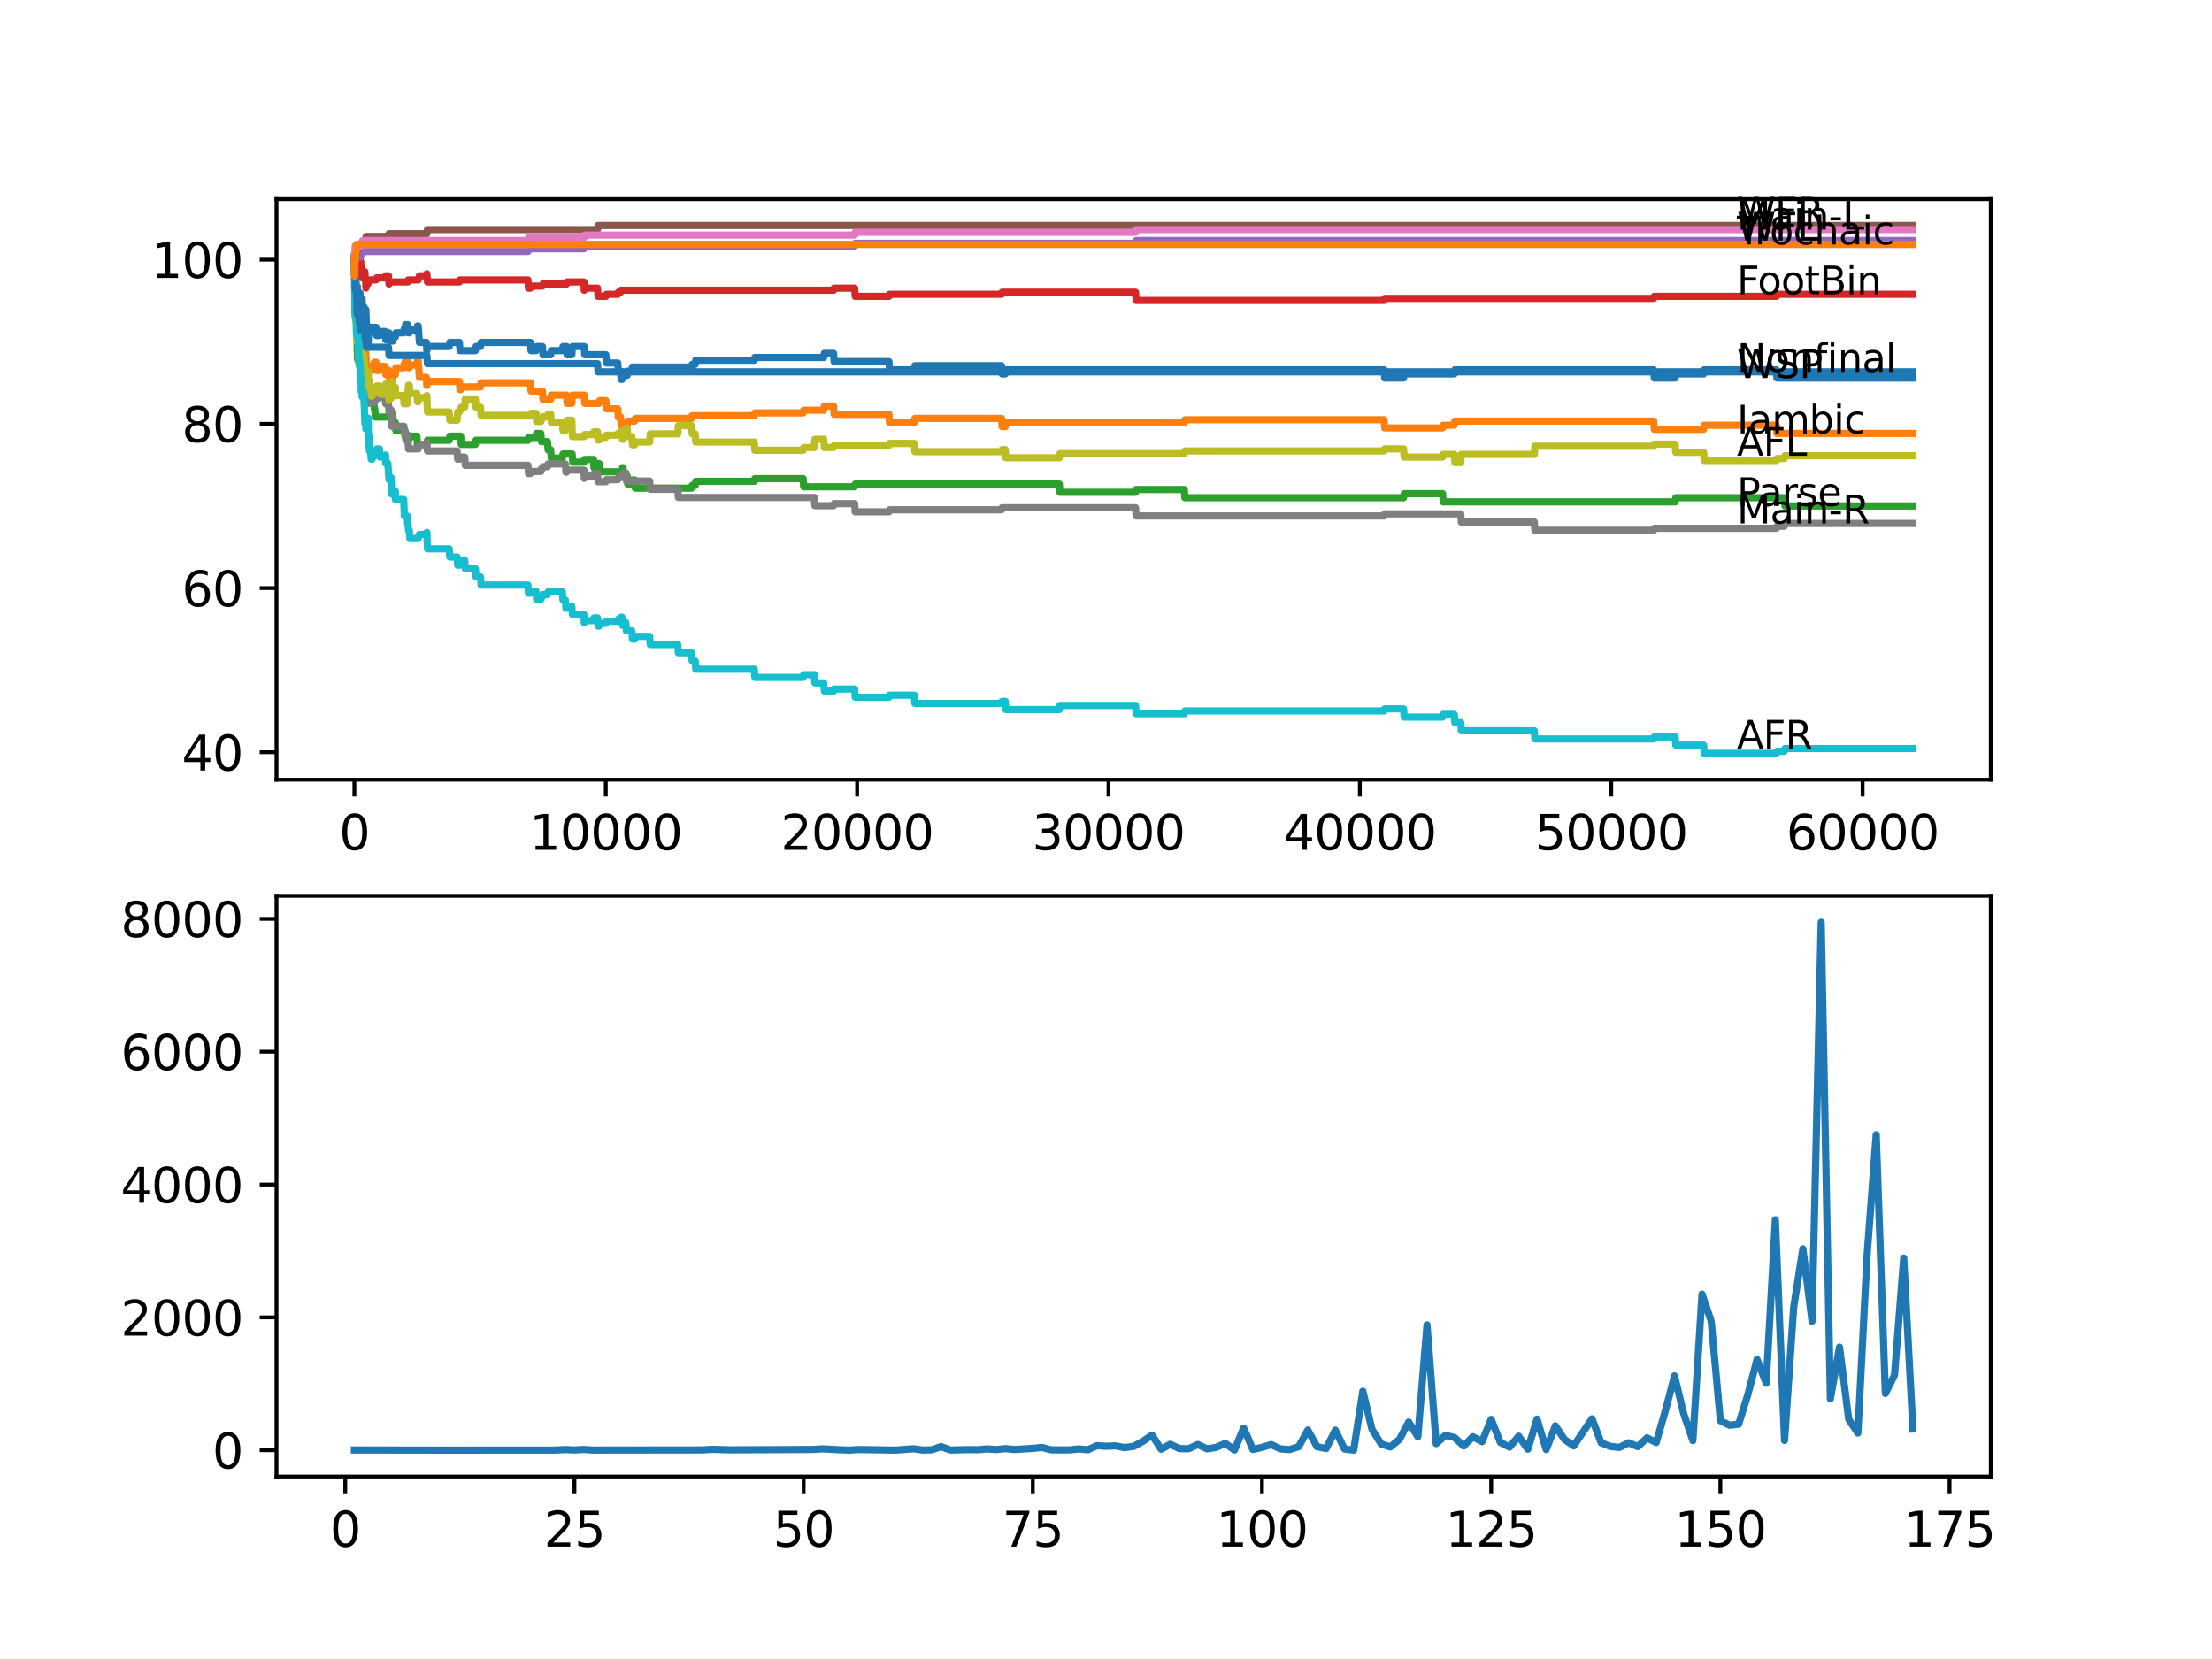 <?xml version="1.0" encoding="utf-8" standalone="no"?>
<!DOCTYPE svg PUBLIC "-//W3C//DTD SVG 1.1//EN"
  "http://www.w3.org/Graphics/SVG/1.1/DTD/svg11.dtd">
<svg xmlns:xlink="http://www.w3.org/1999/xlink" width="460.8pt" height="345.6pt" viewBox="0 0 460.8 345.6" xmlns="http://www.w3.org/2000/svg" version="1.1">
 <defs>
  <style type="text/css">*{stroke-linejoin: round; stroke-linecap: butt}</style>
 </defs>
 <g id="figure_1">
  <g id="patch_1">
   <path d="M 0 345.6 
L 460.8 345.6 
L 460.8 0 
L 0 0 
z
" style="fill: #ffffff"/>
  </g>
  <g id="axes_1">
   <g id="patch_2">
    <path d="M 57.6 162.432 
L 414.72 162.432 
L 414.72 41.472 
L 57.6 41.472 
z
" style="fill: #ffffff"/>
   </g>
   <g id="matplotlib.axis_1">
    <g id="xtick_1">
     <g id="line2d_1">
      <defs>
       <path id="mcb103bb30d" d="M 0 0 
L 0 3.5 
" style="stroke: #000000; stroke-width: 0.8"/>
      </defs>
      <g>
       <use xlink:href="#mcb103bb30d" x="73.827" y="162.432" style="stroke: #000000; stroke-width: 0.8"/>
      </g>
     </g>
     <g id="text_1">
      <!-- 0 -->
      <g transform="translate(70.646 177.03)scale(0.1 -0.1)">
       <defs>
        <path id="DejaVuSans-30" d="M 2034 4250 
Q 1547 4250 1301 3770 
Q 1056 3291 1056 2328 
Q 1056 1369 1301 889 
Q 1547 409 2034 409 
Q 2525 409 2770 889 
Q 3016 1369 3016 2328 
Q 3016 3291 2770 3770 
Q 2525 4250 2034 4250 
z
M 2034 4750 
Q 2819 4750 3233 4129 
Q 3647 3509 3647 2328 
Q 3647 1150 3233 529 
Q 2819 -91 2034 -91 
Q 1250 -91 836 529 
Q 422 1150 422 2328 
Q 422 3509 836 4129 
Q 1250 4750 2034 4750 
z
" transform="scale(0.016)"/>
       </defs>
       <use xlink:href="#DejaVuSans-30"/>
      </g>
     </g>
    </g>
    <g id="xtick_2">
     <g id="line2d_2">
      <g>
       <use xlink:href="#mcb103bb30d" x="126.192" y="162.432" style="stroke: #000000; stroke-width: 0.8"/>
      </g>
     </g>
     <g id="text_2">
      <!-- 10000 -->
      <g transform="translate(110.286 177.03)scale(0.1 -0.1)">
       <defs>
        <path id="DejaVuSans-31" d="M 794 531 
L 1825 531 
L 1825 4091 
L 703 3866 
L 703 4441 
L 1819 4666 
L 2450 4666 
L 2450 531 
L 3481 531 
L 3481 0 
L 794 0 
L 794 531 
z
" transform="scale(0.016)"/>
       </defs>
       <use xlink:href="#DejaVuSans-31"/>
       <use xlink:href="#DejaVuSans-30" x="63.623"/>
       <use xlink:href="#DejaVuSans-30" x="127.246"/>
       <use xlink:href="#DejaVuSans-30" x="190.869"/>
       <use xlink:href="#DejaVuSans-30" x="254.492"/>
      </g>
     </g>
    </g>
    <g id="xtick_3">
     <g id="line2d_3">
      <g>
       <use xlink:href="#mcb103bb30d" x="178.556" y="162.432" style="stroke: #000000; stroke-width: 0.8"/>
      </g>
     </g>
     <g id="text_3">
      <!-- 20000 -->
      <g transform="translate(162.65 177.03)scale(0.1 -0.1)">
       <defs>
        <path id="DejaVuSans-32" d="M 1228 531 
L 3431 531 
L 3431 0 
L 469 0 
L 469 531 
Q 828 903 1448 1529 
Q 2069 2156 2228 2338 
Q 2531 2678 2651 2914 
Q 2772 3150 2772 3378 
Q 2772 3750 2511 3984 
Q 2250 4219 1831 4219 
Q 1534 4219 1204 4116 
Q 875 4013 500 3803 
L 500 4441 
Q 881 4594 1212 4672 
Q 1544 4750 1819 4750 
Q 2544 4750 2975 4387 
Q 3406 4025 3406 3419 
Q 3406 3131 3298 2873 
Q 3191 2616 2906 2266 
Q 2828 2175 2409 1742 
Q 1991 1309 1228 531 
z
" transform="scale(0.016)"/>
       </defs>
       <use xlink:href="#DejaVuSans-32"/>
       <use xlink:href="#DejaVuSans-30" x="63.623"/>
       <use xlink:href="#DejaVuSans-30" x="127.246"/>
       <use xlink:href="#DejaVuSans-30" x="190.869"/>
       <use xlink:href="#DejaVuSans-30" x="254.492"/>
      </g>
     </g>
    </g>
    <g id="xtick_4">
     <g id="line2d_4">
      <g>
       <use xlink:href="#mcb103bb30d" x="230.921" y="162.432" style="stroke: #000000; stroke-width: 0.8"/>
      </g>
     </g>
     <g id="text_4">
      <!-- 30000 -->
      <g transform="translate(215.015 177.03)scale(0.1 -0.1)">
       <defs>
        <path id="DejaVuSans-33" d="M 2597 2516 
Q 3050 2419 3304 2112 
Q 3559 1806 3559 1356 
Q 3559 666 3084 287 
Q 2609 -91 1734 -91 
Q 1441 -91 1130 -33 
Q 819 25 488 141 
L 488 750 
Q 750 597 1062 519 
Q 1375 441 1716 441 
Q 2309 441 2620 675 
Q 2931 909 2931 1356 
Q 2931 1769 2642 2001 
Q 2353 2234 1838 2234 
L 1294 2234 
L 1294 2753 
L 1863 2753 
Q 2328 2753 2575 2939 
Q 2822 3125 2822 3475 
Q 2822 3834 2567 4026 
Q 2313 4219 1838 4219 
Q 1578 4219 1281 4162 
Q 984 4106 628 3988 
L 628 4550 
Q 988 4650 1302 4700 
Q 1616 4750 1894 4750 
Q 2613 4750 3031 4423 
Q 3450 4097 3450 3541 
Q 3450 3153 3228 2886 
Q 3006 2619 2597 2516 
z
" transform="scale(0.016)"/>
       </defs>
       <use xlink:href="#DejaVuSans-33"/>
       <use xlink:href="#DejaVuSans-30" x="63.623"/>
       <use xlink:href="#DejaVuSans-30" x="127.246"/>
       <use xlink:href="#DejaVuSans-30" x="190.869"/>
       <use xlink:href="#DejaVuSans-30" x="254.492"/>
      </g>
     </g>
    </g>
    <g id="xtick_5">
     <g id="line2d_5">
      <g>
       <use xlink:href="#mcb103bb30d" x="283.285" y="162.432" style="stroke: #000000; stroke-width: 0.8"/>
      </g>
     </g>
     <g id="text_5">
      <!-- 40000 -->
      <g transform="translate(267.379 177.03)scale(0.1 -0.1)">
       <defs>
        <path id="DejaVuSans-34" d="M 2419 4116 
L 825 1625 
L 2419 1625 
L 2419 4116 
z
M 2253 4666 
L 3047 4666 
L 3047 1625 
L 3713 1625 
L 3713 1100 
L 3047 1100 
L 3047 0 
L 2419 0 
L 2419 1100 
L 313 1100 
L 313 1709 
L 2253 4666 
z
" transform="scale(0.016)"/>
       </defs>
       <use xlink:href="#DejaVuSans-34"/>
       <use xlink:href="#DejaVuSans-30" x="63.623"/>
       <use xlink:href="#DejaVuSans-30" x="127.246"/>
       <use xlink:href="#DejaVuSans-30" x="190.869"/>
       <use xlink:href="#DejaVuSans-30" x="254.492"/>
      </g>
     </g>
    </g>
    <g id="xtick_6">
     <g id="line2d_6">
      <g>
       <use xlink:href="#mcb103bb30d" x="335.65" y="162.432" style="stroke: #000000; stroke-width: 0.8"/>
      </g>
     </g>
     <g id="text_6">
      <!-- 50000 -->
      <g transform="translate(319.744 177.03)scale(0.1 -0.1)">
       <defs>
        <path id="DejaVuSans-35" d="M 691 4666 
L 3169 4666 
L 3169 4134 
L 1269 4134 
L 1269 2991 
Q 1406 3038 1543 3061 
Q 1681 3084 1819 3084 
Q 2600 3084 3056 2656 
Q 3513 2228 3513 1497 
Q 3513 744 3044 326 
Q 2575 -91 1722 -91 
Q 1428 -91 1123 -41 
Q 819 9 494 109 
L 494 744 
Q 775 591 1075 516 
Q 1375 441 1709 441 
Q 2250 441 2565 725 
Q 2881 1009 2881 1497 
Q 2881 1984 2565 2268 
Q 2250 2553 1709 2553 
Q 1456 2553 1204 2497 
Q 953 2441 691 2322 
L 691 4666 
z
" transform="scale(0.016)"/>
       </defs>
       <use xlink:href="#DejaVuSans-35"/>
       <use xlink:href="#DejaVuSans-30" x="63.623"/>
       <use xlink:href="#DejaVuSans-30" x="127.246"/>
       <use xlink:href="#DejaVuSans-30" x="190.869"/>
       <use xlink:href="#DejaVuSans-30" x="254.492"/>
      </g>
     </g>
    </g>
    <g id="xtick_7">
     <g id="line2d_7">
      <g>
       <use xlink:href="#mcb103bb30d" x="388.014" y="162.432" style="stroke: #000000; stroke-width: 0.8"/>
      </g>
     </g>
     <g id="text_7">
      <!-- 60000 -->
      <g transform="translate(372.108 177.03)scale(0.1 -0.1)">
       <defs>
        <path id="DejaVuSans-36" d="M 2113 2584 
Q 1688 2584 1439 2293 
Q 1191 2003 1191 1497 
Q 1191 994 1439 701 
Q 1688 409 2113 409 
Q 2538 409 2786 701 
Q 3034 994 3034 1497 
Q 3034 2003 2786 2293 
Q 2538 2584 2113 2584 
z
M 3366 4563 
L 3366 3988 
Q 3128 4100 2886 4159 
Q 2644 4219 2406 4219 
Q 1781 4219 1451 3797 
Q 1122 3375 1075 2522 
Q 1259 2794 1537 2939 
Q 1816 3084 2150 3084 
Q 2853 3084 3261 2657 
Q 3669 2231 3669 1497 
Q 3669 778 3244 343 
Q 2819 -91 2113 -91 
Q 1303 -91 875 529 
Q 447 1150 447 2328 
Q 447 3434 972 4092 
Q 1497 4750 2381 4750 
Q 2619 4750 2861 4703 
Q 3103 4656 3366 4563 
z
" transform="scale(0.016)"/>
       </defs>
       <use xlink:href="#DejaVuSans-36"/>
       <use xlink:href="#DejaVuSans-30" x="63.623"/>
       <use xlink:href="#DejaVuSans-30" x="127.246"/>
       <use xlink:href="#DejaVuSans-30" x="190.869"/>
       <use xlink:href="#DejaVuSans-30" x="254.492"/>
      </g>
     </g>
    </g>
   </g>
   <g id="matplotlib.axis_2">
    <g id="ytick_1">
     <g id="line2d_8">
      <defs>
       <path id="mba449dae3f" d="M 0 0 
L -3.5 0 
" style="stroke: #000000; stroke-width: 0.8"/>
      </defs>
      <g>
       <use xlink:href="#mba449dae3f" x="57.6" y="156.706" style="stroke: #000000; stroke-width: 0.8"/>
      </g>
     </g>
     <g id="text_8">
      <!-- 40 -->
      <g transform="translate(37.875 160.505)scale(0.1 -0.1)">
       <use xlink:href="#DejaVuSans-34"/>
       <use xlink:href="#DejaVuSans-30" x="63.623"/>
      </g>
     </g>
    </g>
    <g id="ytick_2">
     <g id="line2d_9">
      <g>
       <use xlink:href="#mba449dae3f" x="57.6" y="122.502" style="stroke: #000000; stroke-width: 0.8"/>
      </g>
     </g>
     <g id="text_9">
      <!-- 60 -->
      <g transform="translate(37.875 126.302)scale(0.1 -0.1)">
       <use xlink:href="#DejaVuSans-36"/>
       <use xlink:href="#DejaVuSans-30" x="63.623"/>
      </g>
     </g>
    </g>
    <g id="ytick_3">
     <g id="line2d_10">
      <g>
       <use xlink:href="#mba449dae3f" x="57.6" y="88.299" style="stroke: #000000; stroke-width: 0.8"/>
      </g>
     </g>
     <g id="text_10">
      <!-- 80 -->
      <g transform="translate(37.875 92.098)scale(0.1 -0.1)">
       <defs>
        <path id="DejaVuSans-38" d="M 2034 2216 
Q 1584 2216 1326 1975 
Q 1069 1734 1069 1313 
Q 1069 891 1326 650 
Q 1584 409 2034 409 
Q 2484 409 2743 651 
Q 3003 894 3003 1313 
Q 3003 1734 2745 1975 
Q 2488 2216 2034 2216 
z
M 1403 2484 
Q 997 2584 770 2862 
Q 544 3141 544 3541 
Q 544 4100 942 4425 
Q 1341 4750 2034 4750 
Q 2731 4750 3128 4425 
Q 3525 4100 3525 3541 
Q 3525 3141 3298 2862 
Q 3072 2584 2669 2484 
Q 3125 2378 3379 2068 
Q 3634 1759 3634 1313 
Q 3634 634 3220 271 
Q 2806 -91 2034 -91 
Q 1263 -91 848 271 
Q 434 634 434 1313 
Q 434 1759 690 2068 
Q 947 2378 1403 2484 
z
M 1172 3481 
Q 1172 3119 1398 2916 
Q 1625 2713 2034 2713 
Q 2441 2713 2670 2916 
Q 2900 3119 2900 3481 
Q 2900 3844 2670 4047 
Q 2441 4250 2034 4250 
Q 1625 4250 1398 4047 
Q 1172 3844 1172 3481 
z
" transform="scale(0.016)"/>
       </defs>
       <use xlink:href="#DejaVuSans-38"/>
       <use xlink:href="#DejaVuSans-30" x="63.623"/>
      </g>
     </g>
    </g>
    <g id="ytick_4">
     <g id="line2d_11">
      <g>
       <use xlink:href="#mba449dae3f" x="57.6" y="54.096" style="stroke: #000000; stroke-width: 0.8"/>
      </g>
     </g>
     <g id="text_11">
      <!-- 100 -->
      <g transform="translate(31.512 57.895)scale(0.1 -0.1)">
       <use xlink:href="#DejaVuSans-31"/>
       <use xlink:href="#DejaVuSans-30" x="63.623"/>
       <use xlink:href="#DejaVuSans-30" x="127.246"/>
      </g>
     </g>
    </g>
   </g>
   <g id="line2d_12">
    <path d="M 73.833 54.096 
L 73.843 54.096 
L 73.937 52.813 
L 73.88 55.664 
L 73.953 53.953 
L 73.969 53.953 
L 73.99 53.526 
L 74.016 56.376 
L 74.026 56.376 
L 74.089 59.796 
L 74.142 58.086 
L 74.173 58.086 
L 74.257 63.217 
L 74.288 60.652 
L 74.294 60.652 
L 74.414 59.654 
L 74.451 59.654 
L 74.571 63.929 
L 74.623 63.929 
L 74.744 61.649 
L 74.77 61.649 
L 74.885 61.079 
L 75 61.079 
L 75.084 64.499 
L 75.116 63.929 
L 75.21 63.929 
L 75.33 62.219 
L 75.44 62.219 
L 75.561 65.639 
L 75.755 65.639 
L 75.812 63.929 
L 75.864 65.639 
L 75.896 65.639 
L 76.016 64.499 
L 76.215 64.499 
L 76.336 67.92 
L 76.655 67.92 
L 76.702 71.34 
L 76.77 69.63 
L 76.854 69.63 
L 76.969 68.775 
L 77.21 68.775 
L 77.325 68.205 
L 78.362 68.205 
L 78.477 69.915 
L 79.059 69.915 
L 79.174 69.06 
L 80.247 69.06 
L 80.363 70.77 
L 80.797 70.77 
L 80.912 69.915 
L 80.918 69.915 
L 81.033 69.345 
L 81.148 71.055 
L 81.808 71.055 
L 81.923 70.2 
L 82.358 70.2 
L 82.473 69.345 
L 84.107 69.345 
L 84.222 68.49 
L 84.384 68.49 
L 84.499 67.635 
L 84.934 67.635 
L 85.049 69.345 
L 85.259 69.345 
L 85.374 68.775 
L 86.845 68.775 
L 86.961 67.92 
L 87.123 67.92 
L 87.238 69.63 
L 87.254 69.63 
L 87.369 71.34 
L 88.83 71.34 
L 88.924 73.05 
L 88.94 72.195 
L 93.579 72.195 
L 93.695 71.34 
L 95.705 71.34 
L 95.821 73.05 
L 99.036 73.05 
L 99.151 72.195 
L 100.099 72.195 
L 100.214 71.34 
L 110.498 71.34 
L 110.614 73.05 
L 111.666 73.05 
L 111.781 72.195 
L 112.996 72.195 
L 113.111 73.905 
L 114.729 73.905 
L 114.845 73.05 
L 117.164 73.05 
L 117.28 72.195 
L 118.018 72.195 
L 118.133 73.905 
L 119.123 73.905 
L 119.243 72.195 
L 121.704 72.195 
L 121.82 73.905 
L 126.213 73.905 
L 126.328 75.615 
L 128.69 75.615 
L 128.805 77.326 
L 129.271 77.326 
L 129.386 79.036 
L 129.569 79.036 
L 129.685 78.181 
L 130.653 78.181 
L 130.769 77.326 
L 131.627 77.326 
L 131.743 76.471 
L 144.069 76.471 
L 144.184 75.9 
L 144.828 75.9 
L 144.944 75.045 
L 157.134 75.045 
L 157.249 74.475 
L 171.602 74.475 
L 171.718 73.62 
L 173.655 73.62 
L 173.77 75.33 
L 185.186 75.33 
L 185.301 77.041 
L 190.469 77.041 
L 190.585 76.186 
L 208.64 76.186 
L 208.755 77.896 
L 209.404 77.896 
L 209.52 77.041 
L 288.344 77.041 
L 288.459 78.751 
L 292.392 78.751 
L 292.507 77.896 
L 302.954 77.896 
L 303.069 77.041 
L 344.499 77.041 
L 344.615 78.751 
L 348.971 78.751 
L 349.087 77.896 
L 354.899 77.896 
L 355.014 77.041 
L 370.048 77.041 
L 370.163 78.751 
L 398.487 78.751 
L 398.487 78.751 
" clip-path="url(#p0815a23e5f)" style="fill: none; stroke: #1f77b4; stroke-width: 1.5; stroke-linecap: square"/>
   </g>
   <g id="line2d_13">
    <path d="M 73.833 55.806 
L 73.875 55.806 
L 74 62.077 
L 74.037 62.077 
L 74.089 63.787 
L 74.147 62.077 
L 74.173 62.077 
L 74.267 68.917 
L 74.299 67.635 
L 74.304 67.635 
L 74.424 66.637 
L 74.508 66.637 
L 74.623 71.768 
L 74.629 70.912 
L 74.686 70.912 
L 74.807 69.772 
L 74.838 69.772 
L 74.953 69.202 
L 75 69.202 
L 75.121 72.623 
L 75.184 72.623 
L 75.304 71.198 
L 75.44 71.198 
L 75.561 74.618 
L 75.755 74.618 
L 75.812 72.908 
L 75.864 74.618 
L 75.896 74.618 
L 76.011 74.048 
L 76.043 74.048 
L 76.158 73.478 
L 76.215 73.478 
L 76.336 76.898 
L 76.435 76.898 
L 76.55 76.328 
L 76.655 76.328 
L 76.723 78.038 
L 76.765 77.183 
L 77.21 77.183 
L 77.325 76.613 
L 77.519 76.613 
L 77.634 76.043 
L 77.86 76.043 
L 77.975 75.473 
L 78.362 75.473 
L 78.477 77.183 
L 79.059 77.183 
L 79.174 76.328 
L 80.247 76.328 
L 80.363 78.038 
L 80.797 78.038 
L 80.912 77.183 
L 81.033 77.183 
L 81.148 78.893 
L 81.808 78.893 
L 81.923 78.038 
L 82.347 78.038 
L 82.468 76.613 
L 84.107 76.613 
L 84.222 75.758 
L 84.384 75.758 
L 84.499 74.903 
L 84.934 74.903 
L 85.049 76.613 
L 85.259 76.613 
L 85.374 76.043 
L 86.845 76.043 
L 86.961 75.188 
L 87.123 75.188 
L 87.238 76.898 
L 87.254 76.898 
L 87.369 78.608 
L 88.83 78.608 
L 88.924 80.318 
L 88.94 79.463 
L 95.705 79.463 
L 95.821 81.173 
L 95.962 81.173 
L 96.077 80.603 
L 100.099 80.603 
L 100.214 79.748 
L 110.498 79.748 
L 110.614 81.459 
L 112.996 81.459 
L 113.111 83.169 
L 114.729 83.169 
L 114.845 82.314 
L 118.018 82.314 
L 118.133 84.024 
L 119.123 84.024 
L 119.243 82.314 
L 121.704 82.314 
L 121.82 84.024 
L 124.81 84.024 
L 124.925 83.454 
L 126.213 83.454 
L 126.328 85.164 
L 128.69 85.164 
L 128.805 86.874 
L 129.271 86.874 
L 129.386 88.584 
L 130.653 88.584 
L 130.769 87.729 
L 132.23 87.729 
L 132.345 87.159 
L 144.069 87.159 
L 144.184 86.589 
L 157.134 86.589 
L 157.249 86.019 
L 167.309 86.019 
L 167.424 85.449 
L 171.602 85.449 
L 171.718 84.594 
L 173.655 84.594 
L 173.77 86.304 
L 185.186 86.304 
L 185.301 88.014 
L 190.469 88.014 
L 190.585 87.159 
L 208.64 87.159 
L 208.755 88.869 
L 209.404 88.869 
L 209.52 88.014 
L 246.719 88.014 
L 246.834 87.444 
L 288.344 87.444 
L 288.459 89.154 
L 300.519 89.154 
L 300.634 88.584 
L 302.954 88.584 
L 303.069 87.729 
L 344.499 87.729 
L 344.615 89.439 
L 354.899 89.439 
L 355.014 88.584 
L 370.048 88.584 
L 370.163 90.294 
L 398.487 90.294 
L 398.487 90.294 
" clip-path="url(#p0815a23e5f)" style="fill: none; stroke: #ff7f0e; stroke-width: 1.5; stroke-linecap: square"/>
   </g>
   <g id="line2d_14">
    <path d="M 73.833 53.526 
L 73.843 53.526 
L 73.854 52.956 
L 73.896 57.231 
L 73.906 56.661 
L 74.042 65.212 
L 74.163 65.212 
L 74.184 66.922 
L 74.273 65.212 
L 74.294 65.212 
L 74.424 73.193 
L 74.451 73.193 
L 74.482 74.903 
L 74.561 73.478 
L 74.686 73.478 
L 74.744 72.053 
L 74.749 73.763 
L 74.796 73.193 
L 74.838 73.193 
L 74.953 74.903 
L 75.084 74.903 
L 75.184 73.763 
L 75.189 75.473 
L 75.241 75.473 
L 75.357 78.038 
L 75.43 78.038 
L 75.545 77.468 
L 75.755 77.468 
L 75.875 80.888 
L 75.896 80.888 
L 76.016 79.748 
L 76.043 79.748 
L 76.158 81.459 
L 76.163 81.459 
L 76.278 80.603 
L 76.435 80.603 
L 76.55 82.314 
L 76.681 82.314 
L 76.702 84.024 
L 76.791 83.169 
L 76.854 83.169 
L 76.969 82.314 
L 77.21 82.314 
L 77.325 81.744 
L 77.519 81.744 
L 77.634 83.454 
L 77.86 83.454 
L 77.975 85.164 
L 78.064 85.164 
L 78.179 86.874 
L 80.918 86.874 
L 81.033 86.304 
L 81.808 86.304 
L 81.923 88.014 
L 82.347 88.014 
L 82.462 89.724 
L 84.384 89.724 
L 84.499 91.434 
L 85.259 91.434 
L 85.374 90.864 
L 86.845 90.864 
L 86.961 92.575 
L 88.929 92.575 
L 89.045 91.72 
L 93.579 91.72 
L 93.695 90.864 
L 95.962 90.864 
L 96.077 92.575 
L 99.036 92.575 
L 99.151 91.72 
L 109.98 91.72 
L 110.095 91.149 
L 111.666 91.149 
L 111.781 90.294 
L 112.666 90.294 
L 112.781 92.005 
L 114.059 92.005 
L 114.174 93.715 
L 114.729 93.715 
L 114.845 95.425 
L 117.164 95.425 
L 117.28 94.57 
L 119.201 94.57 
L 119.317 96.28 
L 121.652 96.28 
L 121.767 95.71 
L 123.626 95.71 
L 123.741 97.42 
L 124.469 97.42 
L 124.584 96.565 
L 124.81 96.565 
L 124.925 98.275 
L 129.569 98.275 
L 129.685 97.42 
L 129.789 97.42 
L 129.905 99.13 
L 130.653 99.13 
L 130.769 100.84 
L 131.627 100.84 
L 131.743 99.985 
L 132.23 99.985 
L 132.345 101.695 
L 144.069 101.695 
L 144.184 101.125 
L 144.828 101.125 
L 144.944 100.27 
L 157.134 100.27 
L 157.249 99.7 
L 167.309 99.7 
L 167.424 101.41 
L 178.038 101.41 
L 178.153 100.84 
L 220.678 100.84 
L 220.794 102.551 
L 236.555 102.551 
L 236.671 101.981 
L 246.719 101.981 
L 246.834 103.691 
L 292.392 103.691 
L 292.507 102.836 
L 300.519 102.836 
L 300.634 104.546 
L 348.971 104.546 
L 349.087 103.691 
L 371.719 103.691 
L 371.834 105.401 
L 398.487 105.401 
L 398.487 105.401 
" clip-path="url(#p0815a23e5f)" style="fill: none; stroke: #2ca02c; stroke-width: 1.5; stroke-linecap: square"/>
   </g>
   <g id="line2d_15">
    <path d="M 73.833 54.096 
L 73.843 54.096 
L 73.885 57.089 
L 73.958 55.892 
L 73.969 55.892 
L 74.095 54.609 
L 74.189 54.609 
L 74.309 53.754 
L 74.351 53.754 
L 74.451 55.464 
L 74.461 55.036 
L 74.508 55.036 
L 74.634 53.611 
L 74.77 53.611 
L 74.885 55.321 
L 75 55.321 
L 75.121 54.466 
L 75.137 54.466 
L 75.252 56.177 
L 75.43 56.177 
L 75.44 57.887 
L 75.54 57.032 
L 75.812 57.032 
L 75.927 56.604 
L 75.995 56.604 
L 76.111 58.314 
L 76.163 58.314 
L 76.215 60.024 
L 76.273 59.597 
L 76.294 59.597 
L 76.409 59.169 
L 76.655 59.169 
L 76.776 58.314 
L 78.362 58.314 
L 78.477 57.887 
L 80.247 57.887 
L 80.363 57.459 
L 80.918 57.459 
L 81.033 59.169 
L 81.148 58.742 
L 84.934 58.742 
L 85.049 58.314 
L 87.123 58.314 
L 87.238 57.887 
L 87.254 57.887 
L 87.369 57.459 
L 88.83 57.459 
L 88.929 57.032 
L 89.045 58.742 
L 95.705 58.742 
L 95.821 58.314 
L 109.98 58.314 
L 110.095 60.024 
L 110.498 60.024 
L 110.614 59.597 
L 112.996 59.597 
L 113.111 59.169 
L 118.018 59.169 
L 118.133 58.742 
L 121.652 58.742 
L 121.704 60.452 
L 121.762 60.024 
L 124.469 60.024 
L 124.584 61.735 
L 126.213 61.735 
L 126.328 61.307 
L 128.69 61.307 
L 128.805 60.88 
L 129.271 60.88 
L 129.386 60.452 
L 173.655 60.452 
L 173.77 60.024 
L 178.038 60.024 
L 178.153 61.735 
L 185.186 61.735 
L 185.301 61.307 
L 208.64 61.307 
L 208.755 60.88 
L 236.555 60.88 
L 236.671 62.59 
L 288.344 62.59 
L 288.459 62.162 
L 344.499 62.162 
L 344.615 61.735 
L 370.048 61.735 
L 370.163 61.307 
L 398.487 61.307 
L 398.487 61.307 
" clip-path="url(#p0815a23e5f)" style="fill: none; stroke: #d62728; stroke-width: 1.5; stroke-linecap: square"/>
   </g>
   <g id="line2d_16">
    <path d="M 73.833 53.526 
L 75.137 53.526 
L 75.252 52.956 
L 75.43 52.956 
L 75.545 52.386 
L 109.98 52.386 
L 110.095 51.816 
L 121.652 51.816 
L 121.767 51.246 
L 178.038 51.246 
L 178.153 50.676 
L 236.555 50.676 
L 236.671 50.105 
L 398.487 50.105 
L 398.487 50.105 
" clip-path="url(#p0815a23e5f)" style="fill: none; stroke: #9467bd; stroke-width: 1.5; stroke-linecap: square"/>
   </g>
   <g id="line2d_17">
    <path d="M 73.833 54.096 
L 73.843 54.096 
L 73.964 52.956 
L 73.969 54.666 
L 74.074 53.668 
L 74.184 53.668 
L 74.299 52.813 
L 74.304 52.813 
L 74.424 51.816 
L 74.77 51.816 
L 74.885 51.246 
L 75.084 51.246 
L 75.199 50.676 
L 75.995 50.676 
L 76.111 50.105 
L 76.163 50.105 
L 76.278 49.25 
L 80.918 49.25 
L 81.033 48.68 
L 88.929 48.68 
L 89.045 47.825 
L 124.469 47.825 
L 124.584 46.97 
L 398.487 46.97 
L 398.487 46.97 
" clip-path="url(#p0815a23e5f)" style="fill: none; stroke: #8c564b; stroke-width: 1.5; stroke-linecap: square"/>
   </g>
   <g id="line2d_18">
    <path d="M 73.833 53.526 
L 73.869 53.526 
L 74 51.246 
L 75.137 51.246 
L 75.252 50.676 
L 75.43 50.676 
L 75.545 50.105 
L 109.98 50.105 
L 110.095 49.535 
L 121.652 49.535 
L 121.767 48.965 
L 178.038 48.965 
L 178.153 48.395 
L 236.555 48.395 
L 236.671 47.825 
L 398.487 47.825 
L 398.487 47.825 
" clip-path="url(#p0815a23e5f)" style="fill: none; stroke: #e377c2; stroke-width: 1.5; stroke-linecap: square"/>
   </g>
   <g id="line2d_19">
    <path d="M 73.833 55.806 
L 73.843 55.806 
L 73.985 66.01 
L 73.99 66.01 
L 74.11 65.155 
L 74.189 65.155 
L 74.267 64.3 
L 74.273 66.01 
L 74.362 68.433 
L 74.388 67.863 
L 74.451 67.863 
L 74.576 66.58 
L 74.623 66.58 
L 74.739 68.29 
L 74.77 68.29 
L 74.885 70 
L 74.896 70 
L 75 71.711 
L 75.006 71.283 
L 75.048 71.283 
L 75.163 74.276 
L 75.21 74.276 
L 75.241 75.986 
L 75.32 75.416 
L 75.43 74.846 
L 75.44 76.556 
L 75.54 75.701 
L 75.765 75.701 
L 75.88 78.694 
L 75.995 78.694 
L 76.111 80.404 
L 76.163 80.404 
L 76.215 82.114 
L 76.273 81.687 
L 76.294 81.687 
L 76.409 81.259 
L 76.655 81.259 
L 76.723 80.404 
L 76.728 82.114 
L 76.755 82.114 
L 76.823 82.114 
L 76.938 83.824 
L 78.064 83.824 
L 78.179 83.254 
L 78.362 83.254 
L 78.477 82.827 
L 80.247 82.827 
L 80.326 82.399 
L 80.331 84.109 
L 80.342 84.109 
L 80.918 84.109 
L 81.033 85.819 
L 81.148 85.392 
L 81.483 85.392 
L 81.604 88.812 
L 84.164 88.812 
L 84.279 90.522 
L 84.829 90.522 
L 84.934 92.233 
L 84.939 91.805 
L 84.981 91.805 
L 85.096 93.515 
L 87.123 93.515 
L 87.238 93.088 
L 87.254 93.088 
L 87.369 92.66 
L 88.83 92.66 
L 88.929 92.233 
L 89.045 93.943 
L 95.218 93.943 
L 95.334 95.653 
L 95.705 95.653 
L 95.821 95.225 
L 96.815 95.225 
L 96.931 96.936 
L 109.98 96.936 
L 110.095 98.646 
L 110.498 98.646 
L 110.614 98.218 
L 112.666 98.218 
L 112.781 97.648 
L 112.996 97.648 
L 113.111 97.221 
L 114.059 97.221 
L 114.174 96.65 
L 117.777 96.65 
L 117.892 98.361 
L 118.018 98.361 
L 118.133 97.933 
L 121.652 97.933 
L 121.704 99.643 
L 121.762 99.216 
L 123.626 99.216 
L 123.741 98.646 
L 124.469 98.646 
L 124.584 100.356 
L 126.213 100.356 
L 126.328 99.928 
L 128.69 99.928 
L 128.805 99.501 
L 129.271 99.501 
L 129.386 99.073 
L 129.789 99.073 
L 129.905 98.503 
L 130.376 98.503 
L 130.491 100.213 
L 135.335 100.213 
L 135.45 101.923 
L 141.194 101.923 
L 141.31 103.634 
L 169.634 103.634 
L 169.749 105.344 
L 173.655 105.344 
L 173.77 104.916 
L 178.038 104.916 
L 178.153 106.626 
L 185.186 106.626 
L 185.301 106.199 
L 208.64 106.199 
L 208.755 105.771 
L 236.555 105.771 
L 236.671 107.482 
L 288.344 107.482 
L 288.459 107.054 
L 304.305 107.054 
L 304.42 108.764 
L 319.626 108.764 
L 319.742 110.474 
L 344.499 110.474 
L 344.615 110.047 
L 370.048 110.047 
L 370.163 109.619 
L 371.719 109.619 
L 371.834 109.049 
L 398.487 109.049 
L 398.487 109.049 
" clip-path="url(#p0815a23e5f)" style="fill: none; stroke: #7f7f7f; stroke-width: 1.5; stroke-linecap: square"/>
   </g>
   <g id="line2d_20">
    <path d="M 73.833 54.096 
L 73.843 54.096 
L 73.864 53.668 
L 73.979 62.732 
L 73.99 62.732 
L 74 62.305 
L 74.006 64.015 
L 74.089 62.732 
L 74.189 67.008 
L 74.21 66.58 
L 74.231 66.58 
L 74.257 66.153 
L 74.273 69.573 
L 74.294 68.718 
L 74.362 71.141 
L 74.403 70 
L 74.451 70 
L 74.482 69.573 
L 74.487 71.283 
L 74.561 69.858 
L 74.623 69.858 
L 74.744 74.988 
L 74.77 74.418 
L 74.775 76.129 
L 74.849 75.558 
L 74.896 75.558 
L 75.011 73.421 
L 75.048 73.421 
L 75.084 71.283 
L 75.158 72.993 
L 75.184 72.993 
L 75.21 72.423 
L 75.252 75.273 
L 75.273 75.273 
L 75.32 75.273 
L 75.435 74.703 
L 75.44 74.703 
L 75.561 73.848 
L 75.755 73.848 
L 75.812 77.269 
L 75.864 75.131 
L 75.896 75.131 
L 76.016 78.551 
L 76.043 78.551 
L 76.158 77.981 
L 76.163 77.981 
L 76.215 79.691 
L 76.273 79.264 
L 76.294 79.264 
L 76.409 78.836 
L 76.435 78.836 
L 76.55 78.266 
L 76.655 78.266 
L 76.702 77.411 
L 76.728 80.831 
L 76.734 80.831 
L 76.823 80.831 
L 76.854 79.121 
L 76.933 80.831 
L 77.21 80.831 
L 77.325 82.542 
L 77.519 82.542 
L 77.634 81.972 
L 77.86 81.972 
L 77.975 81.402 
L 78.064 81.402 
L 78.179 80.831 
L 78.362 80.831 
L 78.477 80.404 
L 79.059 80.404 
L 79.174 82.114 
L 80.247 82.114 
L 80.384 79.976 
L 80.797 79.976 
L 80.912 81.687 
L 80.918 81.687 
L 81.033 83.397 
L 81.148 82.969 
L 81.483 82.969 
L 81.604 79.549 
L 81.808 79.549 
L 81.923 81.259 
L 82.347 81.259 
L 82.358 80.689 
L 82.363 82.399 
L 82.447 82.399 
L 84.107 82.399 
L 84.164 84.109 
L 84.217 82.399 
L 84.384 82.399 
L 84.499 84.109 
L 84.829 84.109 
L 84.944 81.972 
L 84.981 81.972 
L 85.096 80.261 
L 85.259 80.261 
L 85.374 81.972 
L 86.845 81.972 
L 86.961 83.682 
L 87.123 83.682 
L 87.238 83.254 
L 87.254 83.254 
L 87.369 82.827 
L 88.83 82.827 
L 88.924 82.399 
L 89.045 85.819 
L 93.579 85.819 
L 93.695 87.53 
L 95.218 87.53 
L 95.334 85.819 
L 95.705 85.819 
L 95.821 85.392 
L 95.962 85.392 
L 96.077 84.822 
L 96.815 84.822 
L 96.931 83.112 
L 99.036 83.112 
L 99.151 84.822 
L 100.099 84.822 
L 100.214 86.532 
L 110.498 86.532 
L 110.614 86.104 
L 111.666 86.104 
L 111.781 87.815 
L 112.666 87.815 
L 112.781 87.245 
L 112.996 87.245 
L 113.111 86.817 
L 114.059 86.817 
L 114.174 86.247 
L 114.729 86.247 
L 114.845 87.957 
L 117.164 87.957 
L 117.28 89.667 
L 117.777 89.667 
L 117.892 87.957 
L 118.018 87.957 
L 118.133 87.53 
L 119.123 87.53 
L 119.243 90.95 
L 121.704 90.95 
L 121.82 90.522 
L 123.626 90.522 
L 123.741 89.952 
L 124.469 89.952 
L 124.584 91.663 
L 124.81 91.663 
L 124.925 91.092 
L 126.213 91.092 
L 126.328 90.665 
L 128.69 90.665 
L 128.805 90.237 
L 129.271 90.237 
L 129.386 89.81 
L 129.569 89.81 
L 129.685 91.52 
L 129.789 91.52 
L 129.905 90.95 
L 130.376 90.95 
L 130.491 89.24 
L 130.653 89.24 
L 130.769 90.95 
L 131.627 90.95 
L 131.743 92.66 
L 132.23 92.66 
L 132.345 92.09 
L 135.335 92.09 
L 135.45 90.38 
L 141.194 90.38 
L 141.31 88.67 
L 144.069 88.67 
L 144.184 90.38 
L 144.828 90.38 
L 144.944 92.09 
L 157.134 92.09 
L 157.249 93.8 
L 167.309 93.8 
L 167.424 93.23 
L 169.634 93.23 
L 169.749 91.52 
L 171.602 91.52 
L 171.718 93.23 
L 173.655 93.23 
L 173.77 92.803 
L 185.186 92.803 
L 185.301 92.375 
L 190.469 92.375 
L 190.585 94.085 
L 208.64 94.085 
L 208.755 93.658 
L 209.404 93.658 
L 209.52 95.368 
L 220.678 95.368 
L 220.794 94.513 
L 246.719 94.513 
L 246.834 93.943 
L 288.344 93.943 
L 288.459 93.515 
L 292.392 93.515 
L 292.507 95.225 
L 300.519 95.225 
L 300.634 94.655 
L 302.954 94.655 
L 303.069 96.365 
L 304.305 96.365 
L 304.42 94.655 
L 319.626 94.655 
L 319.742 92.945 
L 344.499 92.945 
L 344.615 92.518 
L 348.971 92.518 
L 349.087 94.228 
L 354.899 94.228 
L 355.014 95.938 
L 370.048 95.938 
L 370.163 95.51 
L 371.719 95.51 
L 371.834 94.94 
L 398.487 94.94 
L 398.487 94.94 
" clip-path="url(#p0815a23e5f)" style="fill: none; stroke: #bcbd22; stroke-width: 1.5; stroke-linecap: square"/>
   </g>
   <g id="line2d_21">
    <path d="M 73.833 55.806 
L 73.843 55.806 
L 73.969 65.012 
L 73.979 64.585 
L 73.99 64.585 
L 74.089 62.875 
L 74.1 64.585 
L 74.105 64.585 
L 74.163 66.295 
L 74.215 65.012 
L 74.231 65.012 
L 74.257 64.585 
L 74.278 69.715 
L 74.283 69.715 
L 74.294 69.715 
L 74.351 68.29 
L 74.356 70 
L 74.414 68.86 
L 74.451 68.86 
L 74.482 68.433 
L 74.487 70.143 
L 74.555 69.288 
L 74.623 69.288 
L 74.744 74.418 
L 74.77 73.848 
L 74.775 75.558 
L 74.849 74.988 
L 74.896 74.988 
L 75 76.699 
L 75.006 76.271 
L 75.048 76.271 
L 75.163 79.264 
L 75.184 79.264 
L 75.21 78.694 
L 75.252 81.544 
L 75.273 81.544 
L 75.32 81.544 
L 75.43 80.974 
L 75.44 82.684 
L 75.54 81.829 
L 75.765 81.829 
L 75.88 84.822 
L 75.896 84.822 
L 76.016 88.242 
L 76.043 88.242 
L 76.158 87.672 
L 76.163 87.672 
L 76.215 89.382 
L 76.273 88.955 
L 76.294 88.955 
L 76.409 88.527 
L 76.435 88.527 
L 76.55 87.957 
L 76.655 87.957 
L 76.702 87.102 
L 76.728 90.522 
L 76.734 90.522 
L 76.823 90.522 
L 76.943 93.943 
L 77.21 93.943 
L 77.325 95.653 
L 77.519 95.653 
L 77.634 95.083 
L 77.86 95.083 
L 77.975 94.513 
L 78.064 94.513 
L 78.179 93.943 
L 78.362 93.943 
L 78.477 93.515 
L 79.059 93.515 
L 79.174 95.225 
L 80.247 95.225 
L 80.326 94.798 
L 80.331 96.508 
L 80.342 96.508 
L 80.797 96.508 
L 80.912 98.218 
L 80.918 98.218 
L 81.033 99.928 
L 81.148 99.501 
L 81.483 99.501 
L 81.604 102.921 
L 82.347 102.921 
L 82.358 102.351 
L 82.363 104.061 
L 82.447 104.061 
L 84.107 104.061 
L 84.227 107.482 
L 84.829 107.482 
L 84.934 109.192 
L 84.939 108.764 
L 84.981 108.764 
L 85.096 110.474 
L 85.259 110.474 
L 85.374 112.184 
L 87.123 112.184 
L 87.238 111.757 
L 87.254 111.757 
L 87.369 111.329 
L 88.83 111.329 
L 88.924 110.902 
L 89.045 114.322 
L 93.579 114.322 
L 93.695 116.032 
L 95.218 116.032 
L 95.334 117.743 
L 95.705 117.743 
L 95.821 117.315 
L 95.962 117.315 
L 96.077 116.745 
L 96.815 116.745 
L 96.931 118.455 
L 99.036 118.455 
L 99.151 120.165 
L 100.099 120.165 
L 100.214 121.875 
L 109.98 121.875 
L 110.095 123.586 
L 110.498 123.586 
L 110.614 123.158 
L 111.666 123.158 
L 111.781 124.868 
L 112.666 124.868 
L 112.781 124.298 
L 112.996 124.298 
L 113.111 123.871 
L 114.059 123.871 
L 114.174 123.301 
L 117.164 123.301 
L 117.28 125.011 
L 117.777 125.011 
L 117.892 126.721 
L 118.018 126.721 
L 118.133 126.293 
L 119.123 126.293 
L 119.238 128.004 
L 121.652 128.004 
L 121.704 129.714 
L 121.762 129.286 
L 123.626 129.286 
L 123.741 128.716 
L 124.469 128.716 
L 124.584 130.426 
L 124.81 130.426 
L 124.925 129.856 
L 126.213 129.856 
L 126.328 129.429 
L 128.69 129.429 
L 128.805 129.001 
L 129.271 129.001 
L 129.386 128.574 
L 129.569 128.574 
L 129.685 130.284 
L 129.789 130.284 
L 129.905 129.714 
L 130.376 129.714 
L 130.491 131.424 
L 131.627 131.424 
L 131.743 133.134 
L 132.23 133.134 
L 132.345 132.564 
L 135.335 132.564 
L 135.45 134.274 
L 141.194 134.274 
L 141.31 135.984 
L 144.069 135.984 
L 144.184 137.694 
L 144.828 137.694 
L 144.944 139.405 
L 157.134 139.405 
L 157.249 141.115 
L 167.309 141.115 
L 167.424 140.545 
L 169.634 140.545 
L 169.749 142.255 
L 171.602 142.255 
L 171.718 143.965 
L 173.655 143.965 
L 173.77 143.538 
L 178.038 143.538 
L 178.153 145.248 
L 185.186 145.248 
L 185.301 144.82 
L 190.469 144.82 
L 190.585 146.53 
L 208.64 146.53 
L 208.755 146.103 
L 209.404 146.103 
L 209.52 147.813 
L 220.678 147.813 
L 220.794 146.958 
L 236.555 146.958 
L 236.671 148.668 
L 246.719 148.668 
L 246.834 148.098 
L 288.344 148.098 
L 288.459 147.67 
L 292.392 147.67 
L 292.507 149.381 
L 300.519 149.381 
L 300.634 148.811 
L 302.954 148.811 
L 303.069 150.521 
L 304.305 150.521 
L 304.42 152.231 
L 319.626 152.231 
L 319.742 153.941 
L 344.499 153.941 
L 344.615 153.513 
L 348.971 153.513 
L 349.087 155.224 
L 354.899 155.224 
L 355.014 156.934 
L 370.048 156.934 
L 370.163 156.506 
L 371.719 156.506 
L 371.834 155.936 
L 398.487 155.936 
L 398.487 155.936 
" clip-path="url(#p0815a23e5f)" style="fill: none; stroke: #17becf; stroke-width: 1.5; stroke-linecap: square"/>
   </g>
   <g id="line2d_22">
    <path d="M 73.833 54.096 
L 73.843 54.096 
L 73.964 57.516 
L 73.969 56.946 
L 74.006 60.366 
L 74.047 60.366 
L 74.184 60.366 
L 74.299 62.077 
L 74.304 62.077 
L 74.424 65.497 
L 74.77 65.497 
L 74.885 67.207 
L 75.084 67.207 
L 75.199 68.917 
L 75.995 68.917 
L 76.111 70.627 
L 76.163 70.627 
L 76.278 72.338 
L 80.918 72.338 
L 81.033 74.048 
L 88.929 74.048 
L 89.045 75.758 
L 124.469 75.758 
L 124.584 77.468 
L 398.487 77.468 
L 398.487 77.468 
" clip-path="url(#p0815a23e5f)" style="fill: none; stroke: #1f77b4; stroke-width: 1.5; stroke-linecap: square"/>
   </g>
   <g id="line2d_23">
    <path d="M 73.833 54.096 
L 73.864 54.096 
L 73.875 57.516 
L 73.974 54.324 
L 74.037 54.324 
L 74.152 52.614 
L 74.173 52.614 
L 74.288 50.904 
L 398.487 50.904 
L 398.487 50.904 
" clip-path="url(#p0815a23e5f)" style="fill: none; stroke: #ff7f0e; stroke-width: 1.5; stroke-linecap: square"/>
   </g>
   <g id="patch_3">
    <path d="M 57.6 162.432 
L 57.6 41.472 
" style="fill: none; stroke: #000000; stroke-width: 0.8; stroke-linejoin: miter; stroke-linecap: square"/>
   </g>
   <g id="patch_4">
    <path d="M 414.72 162.432 
L 414.72 41.472 
" style="fill: none; stroke: #000000; stroke-width: 0.8; stroke-linejoin: miter; stroke-linecap: square"/>
   </g>
   <g id="patch_5">
    <path d="M 57.6 162.432 
L 414.72 162.432 
" style="fill: none; stroke: #000000; stroke-width: 0.8; stroke-linejoin: miter; stroke-linecap: square"/>
   </g>
   <g id="patch_6">
    <path d="M 57.6 41.472 
L 414.72 41.472 
" style="fill: none; stroke: #000000; stroke-width: 0.8; stroke-linejoin: miter; stroke-linecap: square"/>
   </g>
   <g id="text_12">
    <!-- WSP -->
    <g transform="translate(361.832 78.751)scale(0.08 -0.08)">
     <defs>
      <path id="DejaVuSans-57" d="M 213 4666 
L 850 4666 
L 1831 722 
L 2809 4666 
L 3519 4666 
L 4500 722 
L 5478 4666 
L 6119 4666 
L 4947 0 
L 4153 0 
L 3169 4050 
L 2175 0 
L 1381 0 
L 213 4666 
z
" transform="scale(0.016)"/>
      <path id="DejaVuSans-53" d="M 3425 4513 
L 3425 3897 
Q 3066 4069 2747 4153 
Q 2428 4238 2131 4238 
Q 1616 4238 1336 4038 
Q 1056 3838 1056 3469 
Q 1056 3159 1242 3001 
Q 1428 2844 1947 2747 
L 2328 2669 
Q 3034 2534 3370 2195 
Q 3706 1856 3706 1288 
Q 3706 609 3251 259 
Q 2797 -91 1919 -91 
Q 1588 -91 1214 -16 
Q 841 59 441 206 
L 441 856 
Q 825 641 1194 531 
Q 1563 422 1919 422 
Q 2459 422 2753 634 
Q 3047 847 3047 1241 
Q 3047 1584 2836 1778 
Q 2625 1972 2144 2069 
L 1759 2144 
Q 1053 2284 737 2584 
Q 422 2884 422 3419 
Q 422 4038 858 4394 
Q 1294 4750 2059 4750 
Q 2388 4750 2728 4690 
Q 3069 4631 3425 4513 
z
" transform="scale(0.016)"/>
      <path id="DejaVuSans-50" d="M 1259 4147 
L 1259 2394 
L 2053 2394 
Q 2494 2394 2734 2622 
Q 2975 2850 2975 3272 
Q 2975 3691 2734 3919 
Q 2494 4147 2053 4147 
L 1259 4147 
z
M 628 4666 
L 2053 4666 
Q 2838 4666 3239 4311 
Q 3641 3956 3641 3272 
Q 3641 2581 3239 2228 
Q 2838 1875 2053 1875 
L 1259 1875 
L 1259 0 
L 628 0 
L 628 4666 
z
" transform="scale(0.016)"/>
     </defs>
     <use xlink:href="#DejaVuSans-57"/>
     <use xlink:href="#DejaVuSans-53" x="98.877"/>
     <use xlink:href="#DejaVuSans-50" x="162.354"/>
    </g>
   </g>
   <g id="text_13">
    <!-- Iambic -->
    <g transform="translate(361.832 90.294)scale(0.08 -0.08)">
     <defs>
      <path id="DejaVuSans-49" d="M 628 4666 
L 1259 4666 
L 1259 0 
L 628 0 
L 628 4666 
z
" transform="scale(0.016)"/>
      <path id="DejaVuSans-61" d="M 2194 1759 
Q 1497 1759 1228 1600 
Q 959 1441 959 1056 
Q 959 750 1161 570 
Q 1363 391 1709 391 
Q 2188 391 2477 730 
Q 2766 1069 2766 1631 
L 2766 1759 
L 2194 1759 
z
M 3341 1997 
L 3341 0 
L 2766 0 
L 2766 531 
Q 2569 213 2275 61 
Q 1981 -91 1556 -91 
Q 1019 -91 701 211 
Q 384 513 384 1019 
Q 384 1609 779 1909 
Q 1175 2209 1959 2209 
L 2766 2209 
L 2766 2266 
Q 2766 2663 2505 2880 
Q 2244 3097 1772 3097 
Q 1472 3097 1187 3025 
Q 903 2953 641 2809 
L 641 3341 
Q 956 3463 1253 3523 
Q 1550 3584 1831 3584 
Q 2591 3584 2966 3190 
Q 3341 2797 3341 1997 
z
" transform="scale(0.016)"/>
      <path id="DejaVuSans-6d" d="M 3328 2828 
Q 3544 3216 3844 3400 
Q 4144 3584 4550 3584 
Q 5097 3584 5394 3201 
Q 5691 2819 5691 2113 
L 5691 0 
L 5113 0 
L 5113 2094 
Q 5113 2597 4934 2840 
Q 4756 3084 4391 3084 
Q 3944 3084 3684 2787 
Q 3425 2491 3425 1978 
L 3425 0 
L 2847 0 
L 2847 2094 
Q 2847 2600 2669 2842 
Q 2491 3084 2119 3084 
Q 1678 3084 1418 2786 
Q 1159 2488 1159 1978 
L 1159 0 
L 581 0 
L 581 3500 
L 1159 3500 
L 1159 2956 
Q 1356 3278 1631 3431 
Q 1906 3584 2284 3584 
Q 2666 3584 2933 3390 
Q 3200 3197 3328 2828 
z
" transform="scale(0.016)"/>
      <path id="DejaVuSans-62" d="M 3116 1747 
Q 3116 2381 2855 2742 
Q 2594 3103 2138 3103 
Q 1681 3103 1420 2742 
Q 1159 2381 1159 1747 
Q 1159 1113 1420 752 
Q 1681 391 2138 391 
Q 2594 391 2855 752 
Q 3116 1113 3116 1747 
z
M 1159 2969 
Q 1341 3281 1617 3432 
Q 1894 3584 2278 3584 
Q 2916 3584 3314 3078 
Q 3713 2572 3713 1747 
Q 3713 922 3314 415 
Q 2916 -91 2278 -91 
Q 1894 -91 1617 61 
Q 1341 213 1159 525 
L 1159 0 
L 581 0 
L 581 4863 
L 1159 4863 
L 1159 2969 
z
" transform="scale(0.016)"/>
      <path id="DejaVuSans-69" d="M 603 3500 
L 1178 3500 
L 1178 0 
L 603 0 
L 603 3500 
z
M 603 4863 
L 1178 4863 
L 1178 4134 
L 603 4134 
L 603 4863 
z
" transform="scale(0.016)"/>
      <path id="DejaVuSans-63" d="M 3122 3366 
L 3122 2828 
Q 2878 2963 2633 3030 
Q 2388 3097 2138 3097 
Q 1578 3097 1268 2742 
Q 959 2388 959 1747 
Q 959 1106 1268 751 
Q 1578 397 2138 397 
Q 2388 397 2633 464 
Q 2878 531 3122 666 
L 3122 134 
Q 2881 22 2623 -34 
Q 2366 -91 2075 -91 
Q 1284 -91 818 406 
Q 353 903 353 1747 
Q 353 2603 823 3093 
Q 1294 3584 2113 3584 
Q 2378 3584 2631 3529 
Q 2884 3475 3122 3366 
z
" transform="scale(0.016)"/>
     </defs>
     <use xlink:href="#DejaVuSans-49"/>
     <use xlink:href="#DejaVuSans-61" x="29.492"/>
     <use xlink:href="#DejaVuSans-6d" x="90.771"/>
     <use xlink:href="#DejaVuSans-62" x="188.184"/>
     <use xlink:href="#DejaVuSans-69" x="251.66"/>
     <use xlink:href="#DejaVuSans-63" x="279.443"/>
    </g>
   </g>
   <g id="text_14">
    <!-- Parse -->
    <g transform="translate(361.832 105.401)scale(0.08 -0.08)">
     <defs>
      <path id="DejaVuSans-72" d="M 2631 2963 
Q 2534 3019 2420 3045 
Q 2306 3072 2169 3072 
Q 1681 3072 1420 2755 
Q 1159 2438 1159 1844 
L 1159 0 
L 581 0 
L 581 3500 
L 1159 3500 
L 1159 2956 
Q 1341 3275 1631 3429 
Q 1922 3584 2338 3584 
Q 2397 3584 2469 3576 
Q 2541 3569 2628 3553 
L 2631 2963 
z
" transform="scale(0.016)"/>
      <path id="DejaVuSans-73" d="M 2834 3397 
L 2834 2853 
Q 2591 2978 2328 3040 
Q 2066 3103 1784 3103 
Q 1356 3103 1142 2972 
Q 928 2841 928 2578 
Q 928 2378 1081 2264 
Q 1234 2150 1697 2047 
L 1894 2003 
Q 2506 1872 2764 1633 
Q 3022 1394 3022 966 
Q 3022 478 2636 193 
Q 2250 -91 1575 -91 
Q 1294 -91 989 -36 
Q 684 19 347 128 
L 347 722 
Q 666 556 975 473 
Q 1284 391 1588 391 
Q 1994 391 2212 530 
Q 2431 669 2431 922 
Q 2431 1156 2273 1281 
Q 2116 1406 1581 1522 
L 1381 1569 
Q 847 1681 609 1914 
Q 372 2147 372 2553 
Q 372 3047 722 3315 
Q 1072 3584 1716 3584 
Q 2034 3584 2315 3537 
Q 2597 3491 2834 3397 
z
" transform="scale(0.016)"/>
      <path id="DejaVuSans-65" d="M 3597 1894 
L 3597 1613 
L 953 1613 
Q 991 1019 1311 708 
Q 1631 397 2203 397 
Q 2534 397 2845 478 
Q 3156 559 3463 722 
L 3463 178 
Q 3153 47 2828 -22 
Q 2503 -91 2169 -91 
Q 1331 -91 842 396 
Q 353 884 353 1716 
Q 353 2575 817 3079 
Q 1281 3584 2069 3584 
Q 2775 3584 3186 3129 
Q 3597 2675 3597 1894 
z
M 3022 2063 
Q 3016 2534 2758 2815 
Q 2500 3097 2075 3097 
Q 1594 3097 1305 2825 
Q 1016 2553 972 2059 
L 3022 2063 
z
" transform="scale(0.016)"/>
     </defs>
     <use xlink:href="#DejaVuSans-50"/>
     <use xlink:href="#DejaVuSans-61" x="55.803"/>
     <use xlink:href="#DejaVuSans-72" x="117.082"/>
     <use xlink:href="#DejaVuSans-73" x="158.195"/>
     <use xlink:href="#DejaVuSans-65" x="210.295"/>
    </g>
   </g>
   <g id="text_15">
    <!-- FootBin -->
    <g transform="translate(361.832 61.307)scale(0.08 -0.08)">
     <defs>
      <path id="DejaVuSans-46" d="M 628 4666 
L 3309 4666 
L 3309 4134 
L 1259 4134 
L 1259 2759 
L 3109 2759 
L 3109 2228 
L 1259 2228 
L 1259 0 
L 628 0 
L 628 4666 
z
" transform="scale(0.016)"/>
      <path id="DejaVuSans-6f" d="M 1959 3097 
Q 1497 3097 1228 2736 
Q 959 2375 959 1747 
Q 959 1119 1226 758 
Q 1494 397 1959 397 
Q 2419 397 2687 759 
Q 2956 1122 2956 1747 
Q 2956 2369 2687 2733 
Q 2419 3097 1959 3097 
z
M 1959 3584 
Q 2709 3584 3137 3096 
Q 3566 2609 3566 1747 
Q 3566 888 3137 398 
Q 2709 -91 1959 -91 
Q 1206 -91 779 398 
Q 353 888 353 1747 
Q 353 2609 779 3096 
Q 1206 3584 1959 3584 
z
" transform="scale(0.016)"/>
      <path id="DejaVuSans-74" d="M 1172 4494 
L 1172 3500 
L 2356 3500 
L 2356 3053 
L 1172 3053 
L 1172 1153 
Q 1172 725 1289 603 
Q 1406 481 1766 481 
L 2356 481 
L 2356 0 
L 1766 0 
Q 1100 0 847 248 
Q 594 497 594 1153 
L 594 3053 
L 172 3053 
L 172 3500 
L 594 3500 
L 594 4494 
L 1172 4494 
z
" transform="scale(0.016)"/>
      <path id="DejaVuSans-42" d="M 1259 2228 
L 1259 519 
L 2272 519 
Q 2781 519 3026 730 
Q 3272 941 3272 1375 
Q 3272 1813 3026 2020 
Q 2781 2228 2272 2228 
L 1259 2228 
z
M 1259 4147 
L 1259 2741 
L 2194 2741 
Q 2656 2741 2882 2914 
Q 3109 3088 3109 3444 
Q 3109 3797 2882 3972 
Q 2656 4147 2194 4147 
L 1259 4147 
z
M 628 4666 
L 2241 4666 
Q 2963 4666 3353 4366 
Q 3744 4066 3744 3513 
Q 3744 3084 3544 2831 
Q 3344 2578 2956 2516 
Q 3422 2416 3680 2098 
Q 3938 1781 3938 1306 
Q 3938 681 3513 340 
Q 3088 0 2303 0 
L 628 0 
L 628 4666 
z
" transform="scale(0.016)"/>
      <path id="DejaVuSans-6e" d="M 3513 2113 
L 3513 0 
L 2938 0 
L 2938 2094 
Q 2938 2591 2744 2837 
Q 2550 3084 2163 3084 
Q 1697 3084 1428 2787 
Q 1159 2491 1159 1978 
L 1159 0 
L 581 0 
L 581 3500 
L 1159 3500 
L 1159 2956 
Q 1366 3272 1645 3428 
Q 1925 3584 2291 3584 
Q 2894 3584 3203 3211 
Q 3513 2838 3513 2113 
z
" transform="scale(0.016)"/>
     </defs>
     <use xlink:href="#DejaVuSans-46"/>
     <use xlink:href="#DejaVuSans-6f" x="53.895"/>
     <use xlink:href="#DejaVuSans-6f" x="115.076"/>
     <use xlink:href="#DejaVuSans-74" x="176.258"/>
     <use xlink:href="#DejaVuSans-42" x="215.467"/>
     <use xlink:href="#DejaVuSans-69" x="284.07"/>
     <use xlink:href="#DejaVuSans-6e" x="311.854"/>
    </g>
   </g>
   <g id="text_16">
    <!-- WFL -->
    <g transform="translate(361.832 50.105)scale(0.08 -0.08)">
     <defs>
      <path id="DejaVuSans-4c" d="M 628 4666 
L 1259 4666 
L 1259 531 
L 3531 531 
L 3531 0 
L 628 0 
L 628 4666 
z
" transform="scale(0.016)"/>
     </defs>
     <use xlink:href="#DejaVuSans-57"/>
     <use xlink:href="#DejaVuSans-46" x="98.877"/>
     <use xlink:href="#DejaVuSans-4c" x="156.396"/>
    </g>
   </g>
   <g id="text_17">
    <!-- WFR -->
    <g transform="translate(361.832 46.97)scale(0.08 -0.08)">
     <defs>
      <path id="DejaVuSans-52" d="M 2841 2188 
Q 3044 2119 3236 1894 
Q 3428 1669 3622 1275 
L 4263 0 
L 3584 0 
L 2988 1197 
Q 2756 1666 2539 1819 
Q 2322 1972 1947 1972 
L 1259 1972 
L 1259 0 
L 628 0 
L 628 4666 
L 2053 4666 
Q 2853 4666 3247 4331 
Q 3641 3997 3641 3322 
Q 3641 2881 3436 2590 
Q 3231 2300 2841 2188 
z
M 1259 4147 
L 1259 2491 
L 2053 2491 
Q 2509 2491 2742 2702 
Q 2975 2913 2975 3322 
Q 2975 3731 2742 3939 
Q 2509 4147 2053 4147 
L 1259 4147 
z
" transform="scale(0.016)"/>
     </defs>
     <use xlink:href="#DejaVuSans-57"/>
     <use xlink:href="#DejaVuSans-46" x="98.877"/>
     <use xlink:href="#DejaVuSans-52" x="156.396"/>
    </g>
   </g>
   <g id="text_18">
    <!-- Main-L -->
    <g transform="translate(361.832 47.825)scale(0.08 -0.08)">
     <defs>
      <path id="DejaVuSans-4d" d="M 628 4666 
L 1569 4666 
L 2759 1491 
L 3956 4666 
L 4897 4666 
L 4897 0 
L 4281 0 
L 4281 4097 
L 3078 897 
L 2444 897 
L 1241 4097 
L 1241 0 
L 628 0 
L 628 4666 
z
" transform="scale(0.016)"/>
      <path id="DejaVuSans-2d" d="M 313 2009 
L 1997 2009 
L 1997 1497 
L 313 1497 
L 313 2009 
z
" transform="scale(0.016)"/>
     </defs>
     <use xlink:href="#DejaVuSans-4d"/>
     <use xlink:href="#DejaVuSans-61" x="86.279"/>
     <use xlink:href="#DejaVuSans-69" x="147.559"/>
     <use xlink:href="#DejaVuSans-6e" x="175.342"/>
     <use xlink:href="#DejaVuSans-2d" x="238.721"/>
     <use xlink:href="#DejaVuSans-4c" x="274.805"/>
    </g>
   </g>
   <g id="text_19">
    <!-- Main-R -->
    <g transform="translate(361.832 109.049)scale(0.08 -0.08)">
     <use xlink:href="#DejaVuSans-4d"/>
     <use xlink:href="#DejaVuSans-61" x="86.279"/>
     <use xlink:href="#DejaVuSans-69" x="147.559"/>
     <use xlink:href="#DejaVuSans-6e" x="175.342"/>
     <use xlink:href="#DejaVuSans-2d" x="238.721"/>
     <use xlink:href="#DejaVuSans-52" x="274.805"/>
    </g>
   </g>
   <g id="text_20">
    <!-- AFL -->
    <g transform="translate(361.832 94.94)scale(0.08 -0.08)">
     <defs>
      <path id="DejaVuSans-41" d="M 2188 4044 
L 1331 1722 
L 3047 1722 
L 2188 4044 
z
M 1831 4666 
L 2547 4666 
L 4325 0 
L 3669 0 
L 3244 1197 
L 1141 1197 
L 716 0 
L 50 0 
L 1831 4666 
z
" transform="scale(0.016)"/>
     </defs>
     <use xlink:href="#DejaVuSans-41"/>
     <use xlink:href="#DejaVuSans-46" x="68.408"/>
     <use xlink:href="#DejaVuSans-4c" x="125.928"/>
    </g>
   </g>
   <g id="text_21">
    <!-- AFR -->
    <g transform="translate(361.832 155.936)scale(0.08 -0.08)">
     <use xlink:href="#DejaVuSans-41"/>
     <use xlink:href="#DejaVuSans-46" x="68.408"/>
     <use xlink:href="#DejaVuSans-52" x="125.928"/>
    </g>
   </g>
   <g id="text_22">
    <!-- Nonfinal -->
    <g transform="translate(361.832 77.468)scale(0.08 -0.08)">
     <defs>
      <path id="DejaVuSans-4e" d="M 628 4666 
L 1478 4666 
L 3547 763 
L 3547 4666 
L 4159 4666 
L 4159 0 
L 3309 0 
L 1241 3903 
L 1241 0 
L 628 0 
L 628 4666 
z
" transform="scale(0.016)"/>
      <path id="DejaVuSans-66" d="M 2375 4863 
L 2375 4384 
L 1825 4384 
Q 1516 4384 1395 4259 
Q 1275 4134 1275 3809 
L 1275 3500 
L 2222 3500 
L 2222 3053 
L 1275 3053 
L 1275 0 
L 697 0 
L 697 3053 
L 147 3053 
L 147 3500 
L 697 3500 
L 697 3744 
Q 697 4328 969 4595 
Q 1241 4863 1831 4863 
L 2375 4863 
z
" transform="scale(0.016)"/>
      <path id="DejaVuSans-6c" d="M 603 4863 
L 1178 4863 
L 1178 0 
L 603 0 
L 603 4863 
z
" transform="scale(0.016)"/>
     </defs>
     <use xlink:href="#DejaVuSans-4e"/>
     <use xlink:href="#DejaVuSans-6f" x="74.805"/>
     <use xlink:href="#DejaVuSans-6e" x="135.986"/>
     <use xlink:href="#DejaVuSans-66" x="199.365"/>
     <use xlink:href="#DejaVuSans-69" x="234.57"/>
     <use xlink:href="#DejaVuSans-6e" x="262.354"/>
     <use xlink:href="#DejaVuSans-61" x="325.732"/>
     <use xlink:href="#DejaVuSans-6c" x="387.012"/>
    </g>
   </g>
   <g id="text_23">
    <!-- Trochaic -->
    <g transform="translate(361.832 50.904)scale(0.08 -0.08)">
     <defs>
      <path id="DejaVuSans-54" d="M -19 4666 
L 3928 4666 
L 3928 4134 
L 2272 4134 
L 2272 0 
L 1638 0 
L 1638 4134 
L -19 4134 
L -19 4666 
z
" transform="scale(0.016)"/>
      <path id="DejaVuSans-68" d="M 3513 2113 
L 3513 0 
L 2938 0 
L 2938 2094 
Q 2938 2591 2744 2837 
Q 2550 3084 2163 3084 
Q 1697 3084 1428 2787 
Q 1159 2491 1159 1978 
L 1159 0 
L 581 0 
L 581 4863 
L 1159 4863 
L 1159 2956 
Q 1366 3272 1645 3428 
Q 1925 3584 2291 3584 
Q 2894 3584 3203 3211 
Q 3513 2838 3513 2113 
z
" transform="scale(0.016)"/>
     </defs>
     <use xlink:href="#DejaVuSans-54"/>
     <use xlink:href="#DejaVuSans-72" x="46.334"/>
     <use xlink:href="#DejaVuSans-6f" x="85.197"/>
     <use xlink:href="#DejaVuSans-63" x="146.379"/>
     <use xlink:href="#DejaVuSans-68" x="201.359"/>
     <use xlink:href="#DejaVuSans-61" x="264.738"/>
     <use xlink:href="#DejaVuSans-69" x="326.018"/>
     <use xlink:href="#DejaVuSans-63" x="353.801"/>
    </g>
   </g>
  </g>
  <g id="axes_2">
   <g id="patch_7">
    <path d="M 57.6 307.584 
L 414.72 307.584 
L 414.72 186.624 
L 57.6 186.624 
z
" style="fill: #ffffff"/>
   </g>
   <g id="matplotlib.axis_3">
    <g id="xtick_8">
     <g id="line2d_24">
      <g>
       <use xlink:href="#mcb103bb30d" x="71.923" y="307.584" style="stroke: #000000; stroke-width: 0.8"/>
      </g>
     </g>
     <g id="text_24">
      <!-- 0 -->
      <g transform="translate(68.742 322.182)scale(0.1 -0.1)">
       <use xlink:href="#DejaVuSans-30"/>
      </g>
     </g>
    </g>
    <g id="xtick_9">
     <g id="line2d_25">
      <g>
       <use xlink:href="#mcb103bb30d" x="119.666" y="307.584" style="stroke: #000000; stroke-width: 0.8"/>
      </g>
     </g>
     <g id="text_25">
      <!-- 25 -->
      <g transform="translate(113.304 322.182)scale(0.1 -0.1)">
       <use xlink:href="#DejaVuSans-32"/>
       <use xlink:href="#DejaVuSans-35" x="63.623"/>
      </g>
     </g>
    </g>
    <g id="xtick_10">
     <g id="line2d_26">
      <g>
       <use xlink:href="#mcb103bb30d" x="167.41" y="307.584" style="stroke: #000000; stroke-width: 0.8"/>
      </g>
     </g>
     <g id="text_26">
      <!-- 50 -->
      <g transform="translate(161.047 322.182)scale(0.1 -0.1)">
       <use xlink:href="#DejaVuSans-35"/>
       <use xlink:href="#DejaVuSans-30" x="63.623"/>
      </g>
     </g>
    </g>
    <g id="xtick_11">
     <g id="line2d_27">
      <g>
       <use xlink:href="#mcb103bb30d" x="215.153" y="307.584" style="stroke: #000000; stroke-width: 0.8"/>
      </g>
     </g>
     <g id="text_27">
      <!-- 75 -->
      <g transform="translate(208.79 322.182)scale(0.1 -0.1)">
       <defs>
        <path id="DejaVuSans-37" d="M 525 4666 
L 3525 4666 
L 3525 4397 
L 1831 0 
L 1172 0 
L 2766 4134 
L 525 4134 
L 525 4666 
z
" transform="scale(0.016)"/>
       </defs>
       <use xlink:href="#DejaVuSans-37"/>
       <use xlink:href="#DejaVuSans-35" x="63.623"/>
      </g>
     </g>
    </g>
    <g id="xtick_12">
     <g id="line2d_28">
      <g>
       <use xlink:href="#mcb103bb30d" x="262.896" y="307.584" style="stroke: #000000; stroke-width: 0.8"/>
      </g>
     </g>
     <g id="text_28">
      <!-- 100 -->
      <g transform="translate(253.353 322.182)scale(0.1 -0.1)">
       <use xlink:href="#DejaVuSans-31"/>
       <use xlink:href="#DejaVuSans-30" x="63.623"/>
       <use xlink:href="#DejaVuSans-30" x="127.246"/>
      </g>
     </g>
    </g>
    <g id="xtick_13">
     <g id="line2d_29">
      <g>
       <use xlink:href="#mcb103bb30d" x="310.64" y="307.584" style="stroke: #000000; stroke-width: 0.8"/>
      </g>
     </g>
     <g id="text_29">
      <!-- 125 -->
      <g transform="translate(301.096 322.182)scale(0.1 -0.1)">
       <use xlink:href="#DejaVuSans-31"/>
       <use xlink:href="#DejaVuSans-32" x="63.623"/>
       <use xlink:href="#DejaVuSans-35" x="127.246"/>
      </g>
     </g>
    </g>
    <g id="xtick_14">
     <g id="line2d_30">
      <g>
       <use xlink:href="#mcb103bb30d" x="358.383" y="307.584" style="stroke: #000000; stroke-width: 0.8"/>
      </g>
     </g>
     <g id="text_30">
      <!-- 150 -->
      <g transform="translate(348.839 322.182)scale(0.1 -0.1)">
       <use xlink:href="#DejaVuSans-31"/>
       <use xlink:href="#DejaVuSans-35" x="63.623"/>
       <use xlink:href="#DejaVuSans-30" x="127.246"/>
      </g>
     </g>
    </g>
    <g id="xtick_15">
     <g id="line2d_31">
      <g>
       <use xlink:href="#mcb103bb30d" x="406.126" y="307.584" style="stroke: #000000; stroke-width: 0.8"/>
      </g>
     </g>
     <g id="text_31">
      <!-- 175 -->
      <g transform="translate(396.582 322.182)scale(0.1 -0.1)">
       <use xlink:href="#DejaVuSans-31"/>
       <use xlink:href="#DejaVuSans-37" x="63.623"/>
       <use xlink:href="#DejaVuSans-35" x="127.246"/>
      </g>
     </g>
    </g>
   </g>
   <g id="matplotlib.axis_4">
    <g id="ytick_5">
     <g id="line2d_32">
      <g>
       <use xlink:href="#mba449dae3f" x="57.6" y="302.1" style="stroke: #000000; stroke-width: 0.8"/>
      </g>
     </g>
     <g id="text_32">
      <!-- 0 -->
      <g transform="translate(44.237 305.899)scale(0.1 -0.1)">
       <use xlink:href="#DejaVuSans-30"/>
      </g>
     </g>
    </g>
    <g id="ytick_6">
     <g id="line2d_33">
      <g>
       <use xlink:href="#mba449dae3f" x="57.6" y="274.429" style="stroke: #000000; stroke-width: 0.8"/>
      </g>
     </g>
     <g id="text_33">
      <!-- 2000 -->
      <g transform="translate(25.15 278.228)scale(0.1 -0.1)">
       <use xlink:href="#DejaVuSans-32"/>
       <use xlink:href="#DejaVuSans-30" x="63.623"/>
       <use xlink:href="#DejaVuSans-30" x="127.246"/>
       <use xlink:href="#DejaVuSans-30" x="190.869"/>
      </g>
     </g>
    </g>
    <g id="ytick_7">
     <g id="line2d_34">
      <g>
       <use xlink:href="#mba449dae3f" x="57.6" y="246.758" style="stroke: #000000; stroke-width: 0.8"/>
      </g>
     </g>
     <g id="text_34">
      <!-- 4000 -->
      <g transform="translate(25.15 250.557)scale(0.1 -0.1)">
       <use xlink:href="#DejaVuSans-34"/>
       <use xlink:href="#DejaVuSans-30" x="63.623"/>
       <use xlink:href="#DejaVuSans-30" x="127.246"/>
       <use xlink:href="#DejaVuSans-30" x="190.869"/>
      </g>
     </g>
    </g>
    <g id="ytick_8">
     <g id="line2d_35">
      <g>
       <use xlink:href="#mba449dae3f" x="57.6" y="219.087" style="stroke: #000000; stroke-width: 0.8"/>
      </g>
     </g>
     <g id="text_35">
      <!-- 6000 -->
      <g transform="translate(25.15 222.887)scale(0.1 -0.1)">
       <use xlink:href="#DejaVuSans-36"/>
       <use xlink:href="#DejaVuSans-30" x="63.623"/>
       <use xlink:href="#DejaVuSans-30" x="127.246"/>
       <use xlink:href="#DejaVuSans-30" x="190.869"/>
      </g>
     </g>
    </g>
    <g id="ytick_9">
     <g id="line2d_36">
      <g>
       <use xlink:href="#mba449dae3f" x="57.6" y="191.417" style="stroke: #000000; stroke-width: 0.8"/>
      </g>
     </g>
     <g id="text_36">
      <!-- 8000 -->
      <g transform="translate(25.15 195.216)scale(0.1 -0.1)">
       <use xlink:href="#DejaVuSans-38"/>
       <use xlink:href="#DejaVuSans-30" x="63.623"/>
       <use xlink:href="#DejaVuSans-30" x="127.246"/>
       <use xlink:href="#DejaVuSans-30" x="190.869"/>
      </g>
     </g>
    </g>
   </g>
   <g id="line2d_37">
    <path d="M 73.833 302.058 
L 92.93 302.086 
L 115.847 302.072 
L 117.757 301.961 
L 119.666 302.058 
L 121.576 301.947 
L 123.486 302.072 
L 146.403 302.044 
L 148.312 301.92 
L 152.132 302.03 
L 169.319 301.947 
L 171.229 301.823 
L 175.049 302.017 
L 176.958 302.086 
L 178.868 301.961 
L 186.507 302.086 
L 190.326 301.809 
L 192.236 302.072 
L 194.146 302.017 
L 196.056 301.353 
L 197.965 302.072 
L 201.785 301.975 
L 203.695 302.003 
L 205.604 301.837 
L 207.514 301.975 
L 209.424 301.781 
L 211.333 301.961 
L 215.153 301.726 
L 217.063 301.519 
L 218.972 302.03 
L 222.792 302.044 
L 224.702 301.837 
L 226.611 302.017 
L 228.521 301.159 
L 230.431 301.283 
L 232.341 301.2 
L 234.25 301.56 
L 236.16 301.311 
L 238.07 300.26 
L 239.979 298.959 
L 241.889 301.892 
L 243.799 300.854 
L 245.709 301.781 
L 247.618 301.795 
L 249.528 300.91 
L 251.438 301.823 
L 253.348 301.519 
L 255.257 300.675 
L 257.167 302.072 
L 259.077 297.479 
L 260.987 301.947 
L 262.896 301.519 
L 264.806 300.924 
L 266.716 301.823 
L 268.625 301.975 
L 270.535 301.366 
L 272.445 297.908 
L 274.355 301.366 
L 276.264 301.754 
L 278.174 297.935 
L 280.084 301.851 
L 281.994 302.086 
L 283.903 289.814 
L 285.813 297.769 
L 287.723 300.813 
L 289.633 301.422 
L 291.542 299.844 
L 293.452 296.233 
L 295.362 299.291 
L 297.271 275.992 
L 299.181 300.73 
L 301.091 299.014 
L 303.001 299.457 
L 304.91 301.228 
L 306.82 299.291 
L 308.73 300.329 
L 310.64 295.666 
L 312.549 300.481 
L 314.459 301.463 
L 316.369 299.18 
L 318.279 301.892 
L 320.188 295.625 
L 322.098 301.961 
L 324.008 297.022 
L 325.917 299.872 
L 327.827 301.2 
L 331.647 295.556 
L 333.556 300.564 
L 335.466 301.311 
L 337.376 301.519 
L 339.286 300.55 
L 341.195 301.366 
L 343.105 299.526 
L 345.015 300.509 
L 346.924 293.895 
L 348.834 286.618 
L 350.744 294.504 
L 352.654 300.094 
L 354.563 269.587 
L 356.473 275.218 
L 358.383 295.957 
L 360.293 296.898 
L 362.202 296.676 
L 364.112 290.519 
L 366.022 283.214 
L 367.932 288.14 
L 369.841 254.091 
L 371.751 300.08 
L 373.661 272.312 
L 375.57 260.151 
L 377.48 275.245 
L 379.39 192.122 
L 381.3 291.405 
L 383.209 280.627 
L 385.119 295.666 
L 387.029 298.53 
L 388.939 261.617 
L 390.848 236.382 
L 392.758 290.284 
L 394.668 286.438 
L 396.578 262.074 
L 398.487 297.686 
L 398.487 297.686 
" clip-path="url(#pbb4128dc76)" style="fill: none; stroke: #1f77b4; stroke-width: 1.5; stroke-linecap: square"/>
   </g>
   <g id="patch_8">
    <path d="M 57.6 307.584 
L 57.6 186.624 
" style="fill: none; stroke: #000000; stroke-width: 0.8; stroke-linejoin: miter; stroke-linecap: square"/>
   </g>
   <g id="patch_9">
    <path d="M 414.72 307.584 
L 414.72 186.624 
" style="fill: none; stroke: #000000; stroke-width: 0.8; stroke-linejoin: miter; stroke-linecap: square"/>
   </g>
   <g id="patch_10">
    <path d="M 57.6 307.584 
L 414.72 307.584 
" style="fill: none; stroke: #000000; stroke-width: 0.8; stroke-linejoin: miter; stroke-linecap: square"/>
   </g>
   <g id="patch_11">
    <path d="M 57.6 186.624 
L 414.72 186.624 
" style="fill: none; stroke: #000000; stroke-width: 0.8; stroke-linejoin: miter; stroke-linecap: square"/>
   </g>
  </g>
 </g>
 <defs>
  <clipPath id="p0815a23e5f">
   <rect x="57.6" y="41.472" width="357.12" height="120.96"/>
  </clipPath>
  <clipPath id="pbb4128dc76">
   <rect x="57.6" y="186.624" width="357.12" height="120.96"/>
  </clipPath>
 </defs>
</svg>
